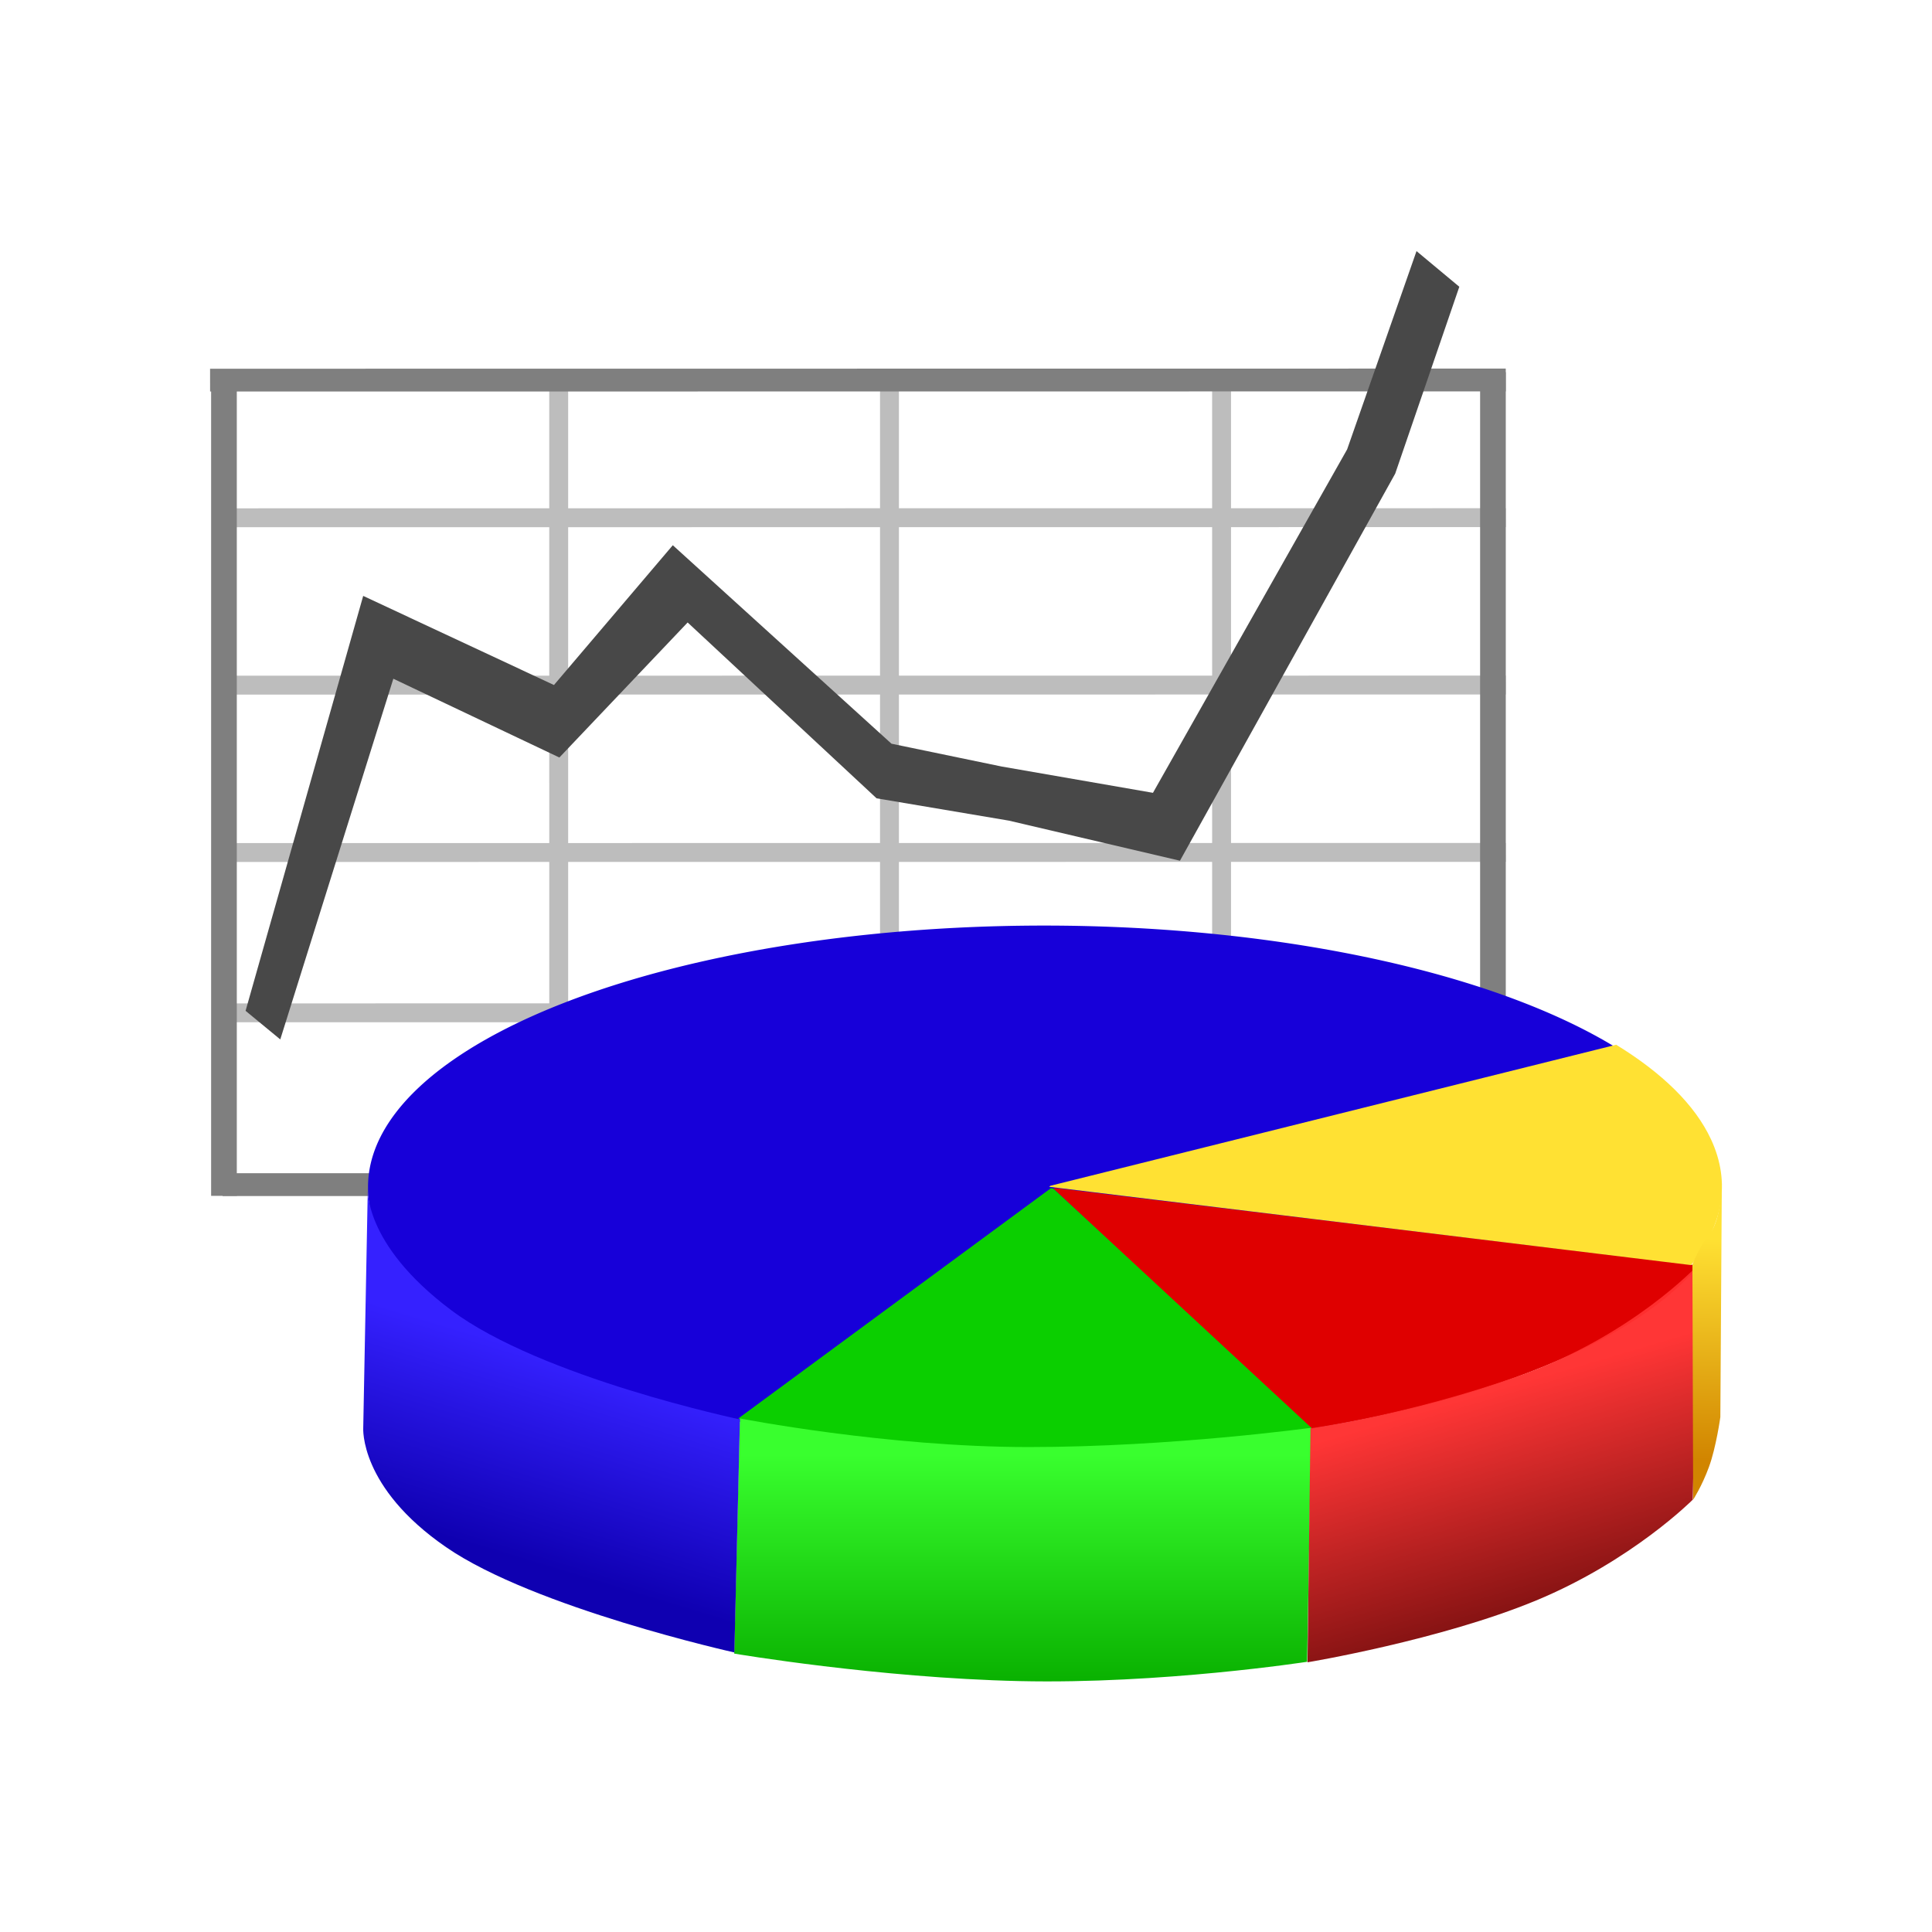 <?xml version="1.0" encoding="UTF-8" standalone="no"?>
<!-- Created with Inkscape (http://www.inkscape.org/) -->
<svg
   xmlns:dc="http://purl.org/dc/elements/1.1/"
   xmlns:cc="http://web.resource.org/cc/"
   xmlns:rdf="http://www.w3.org/1999/02/22-rdf-syntax-ns#"
   xmlns:svg="http://www.w3.org/2000/svg"
   xmlns="http://www.w3.org/2000/svg"
   xmlns:xlink="http://www.w3.org/1999/xlink"
   xmlns:sodipodi="http://sodipodi.sourceforge.net/DTD/sodipodi-0.dtd"
   xmlns:inkscape="http://www.inkscape.org/namespaces/inkscape"
   width="256"
   height="256"
   id="svg2"
   sodipodi:version="0.32"
   inkscape:version="0.45"
   sodipodi:docbase="/home/moni/kdab/Documents/Artwork/logo/products"
   sodipodi:docname="kdchart.svg"
   inkscape:output_extension="org.inkscape.output.svg.inkscape"
   version="1.0"
   sodipodi:modified="true">
  <defs
     id="defs4">
    <linearGradient
       id="linearGradient3784">
      <stop
         style="stop-color:#ffe133;stop-opacity:1;"
         offset="0"
         id="stop3786" />
      <stop
         style="stop-color:#d18500;stop-opacity:1;"
         offset="1"
         id="stop3788" />
    </linearGradient>
    <linearGradient
       id="linearGradient3773">
      <stop
         style="stop-color:#3521ff;stop-opacity:1;"
         offset="0"
         id="stop3775" />
      <stop
         style="stop-color:#0f00b1;stop-opacity:1;"
         offset="1"
         id="stop3777" />
    </linearGradient>
    <linearGradient
       id="linearGradient3762">
      <stop
         style="stop-color:#ff2f2f;stop-opacity:1;"
         offset="0"
         id="stop3764" />
      <stop
         style="stop-color:#810b0b;stop-opacity:1;"
         offset="1"
         id="stop3766" />
    </linearGradient>
    <linearGradient
       id="linearGradient3733">
      <stop
         style="stop-color:#39ff2e;stop-opacity:1;"
         offset="0"
         id="stop3735" />
      <stop
         style="stop-color:#09b000;stop-opacity:1;"
         offset="1"
         id="stop3737" />
    </linearGradient>
    <linearGradient
       inkscape:collect="always"
       xlink:href="#linearGradient3733"
       id="linearGradient3881"
       gradientUnits="userSpaceOnUse"
       x1="369.463"
       y1="526.301"
       x2="369.463"
       y2="543.776" />
    <linearGradient
       inkscape:collect="always"
       xlink:href="#linearGradient3762"
       id="linearGradient3883"
       gradientUnits="userSpaceOnUse"
       x1="425.795"
       y1="521.427"
       x2="428.965"
       y2="538.295" />
    <linearGradient
       inkscape:collect="always"
       xlink:href="#linearGradient3773"
       id="linearGradient3885"
       gradientUnits="userSpaceOnUse"
       x1="305.282"
       y1="517.372"
       x2="302.247"
       y2="533.086" />
    <linearGradient
       inkscape:collect="always"
       xlink:href="#linearGradient3784"
       id="linearGradient3887"
       gradientUnits="userSpaceOnUse"
       x1="451.83"
       y1="509.795"
       x2="451.562"
       y2="526.715" />
    <linearGradient
       inkscape:collect="always"
       xlink:href="#linearGradient3784"
       id="linearGradient4181"
       gradientUnits="userSpaceOnUse"
       gradientTransform="matrix(1.105,0,0,1.017,-272.409,-353.56)"
       x1="451.83"
       y1="509.795"
       x2="451.562"
       y2="526.715" />
    <linearGradient
       inkscape:collect="always"
       xlink:href="#linearGradient3773"
       id="linearGradient4184"
       gradientUnits="userSpaceOnUse"
       gradientTransform="matrix(1.105,0,0,1.017,-272.409,-353.56)"
       x1="305.282"
       y1="517.372"
       x2="302.247"
       y2="533.086" />
    <linearGradient
       inkscape:collect="always"
       xlink:href="#linearGradient3762"
       id="linearGradient4187"
       gradientUnits="userSpaceOnUse"
       gradientTransform="matrix(1.105,0,0,1.017,-272.409,-353.56)"
       x1="425.795"
       y1="521.427"
       x2="428.965"
       y2="538.295" />
    <linearGradient
       inkscape:collect="always"
       xlink:href="#linearGradient3733"
       id="linearGradient4190"
       gradientUnits="userSpaceOnUse"
       gradientTransform="matrix(1.105,0,0,1.017,-272.409,-353.56)"
       x1="369.463"
       y1="526.301"
       x2="369.463"
       y2="543.776" />
    <linearGradient
       inkscape:collect="always"
       xlink:href="#linearGradient3733"
       id="linearGradient4247"
       gradientUnits="userSpaceOnUse"
       gradientTransform="matrix(1.105,0,0,1.017,-272.409,-353.56)"
       x1="369.463"
       y1="526.301"
       x2="369.463"
       y2="543.776" />
    <linearGradient
       inkscape:collect="always"
       xlink:href="#linearGradient3762"
       id="linearGradient4249"
       gradientUnits="userSpaceOnUse"
       gradientTransform="matrix(1.105,0,0,1.017,-272.409,-353.56)"
       x1="425.795"
       y1="521.427"
       x2="428.965"
       y2="538.295" />
    <linearGradient
       inkscape:collect="always"
       xlink:href="#linearGradient3773"
       id="linearGradient4251"
       gradientUnits="userSpaceOnUse"
       gradientTransform="matrix(1.105,0,0,1.017,-272.409,-353.56)"
       x1="305.282"
       y1="517.372"
       x2="302.247"
       y2="533.086" />
    <linearGradient
       inkscape:collect="always"
       xlink:href="#linearGradient3784"
       id="linearGradient4253"
       gradientUnits="userSpaceOnUse"
       gradientTransform="matrix(1.105,0,0,1.017,-272.409,-353.56)"
       x1="451.83"
       y1="509.795"
       x2="451.562"
       y2="526.715" />
  </defs>
  <sodipodi:namedview
     id="base"
     pagecolor="#ffffff"
     bordercolor="#666666"
     borderopacity="1.0"
     gridtolerance="10000"
     guidetolerance="10"
     objecttolerance="10"
     inkscape:pageopacity="0.0"
     inkscape:pageshadow="2"
     inkscape:zoom="1.4"
     inkscape:cx="277.56411"
     inkscape:cy="135.55342"
     inkscape:document-units="px"
     inkscape:current-layer="layer1"
     showguides="true"
     inkscape:guide-bbox="true"
     inkscape:window-width="1274"
     inkscape:window-height="724"
     inkscape:window-x="0"
     inkscape:window-y="0"
     width="256px"
     height="256px" />
  <g
     inkscape:label="Layer 1"
     inkscape:groupmode="layer"
     id="layer1">
    <g
       id="g4221"
       transform="translate(2.9429282e-6,-23.429)">
      <g
         transform="matrix(1.394,0,0,1.394,-453.849,-525.848)"
         id="g3828">
        <rect
           style="opacity:1;fill:#bdbdbd;fill-opacity:1;fill-rule:nonzero;stroke:none;stroke-width:10;stroke-linejoin:miter;stroke-miterlimit:4;stroke-dasharray:none;stroke-opacity:1"
           id="rect3820"
           width="1.796"
           height="78.287"
           x="377.776"
           y="429.648"
           transform="matrix(1,-7.8466303e-4,1.3192363e-5,1,0,0)" />
        <rect
           style="opacity:1;fill:#bdbdbd;fill-opacity:1;fill-rule:nonzero;stroke:none;stroke-width:10;stroke-linejoin:miter;stroke-miterlimit:4;stroke-dasharray:none;stroke-opacity:1"
           id="rect3822"
           width="1.796"
           height="78.287"
           x="409.218"
           y="429.673"
           transform="matrix(1,-7.8466302e-4,1.3192363e-5,1,0,0)" />
        <rect
           style="opacity:1;fill:#bdbdbd;fill-opacity:1;fill-rule:nonzero;stroke:none;stroke-width:10;stroke-linejoin:miter;stroke-miterlimit:4;stroke-dasharray:none;stroke-opacity:1"
           id="rect3826"
           width="1.796"
           height="78.287"
           x="440.785"
           y="429.698"
           transform="matrix(1,-7.84663e-4,1.3192363e-5,1,0,0)" />
      </g>
      <g
         transform="matrix(1.394,0,0,1.394,-453.849,-525.848)"
         id="g3814">
        <rect
           style="opacity:1;fill:#bdbdbd;fill-opacity:1;fill-rule:nonzero;stroke:none;stroke-width:10;stroke-linejoin:miter;stroke-miterlimit:4;stroke-dasharray:none;stroke-opacity:1"
           id="rect3806"
           width="1.796"
           height="120.966"
           x="489.436"
           y="-468.077"
           transform="matrix(1.2914396e-3,1,-1,8.7558121e-5,0,0)" />
        <rect
           style="opacity:1;fill:#bdbdbd;fill-opacity:1;fill-rule:nonzero;stroke:none;stroke-width:10;stroke-linejoin:miter;stroke-miterlimit:4;stroke-dasharray:none;stroke-opacity:1"
           id="rect3808"
           width="1.796"
           height="120.966"
           x="474.198"
           y="-468.096"
           transform="matrix(1.2914396e-3,1,-1,8.7558121e-5,0,0)" />
        <rect
           style="opacity:1;fill:#bdbdbd;fill-opacity:1;fill-rule:nonzero;stroke:none;stroke-width:10;stroke-linejoin:miter;stroke-miterlimit:4;stroke-dasharray:none;stroke-opacity:1"
           id="rect3810"
           width="1.796"
           height="120.966"
           x="458.288"
           y="-468.117"
           transform="matrix(1.2914396e-3,1,-1,8.7558121e-5,0,0)" />
        <rect
           style="opacity:1;fill:#bdbdbd;fill-opacity:1;fill-rule:nonzero;stroke:none;stroke-width:10;stroke-linejoin:miter;stroke-miterlimit:4;stroke-dasharray:none;stroke-opacity:1"
           id="rect3812"
           width="1.796"
           height="120.966"
           x="442.378"
           y="-468.137"
           transform="matrix(1.2914396e-3,1,-1,8.7558121e-5,0,0)" />
      </g>
      <rect
         style="fill:#7f7f7f;fill-opacity:1;fill-rule:nonzero;stroke:none;stroke-width:10;stroke-linejoin:miter;stroke-miterlimit:4;stroke-dasharray:none;stroke-opacity:1"
         id="rect3889"
         width="3.022"
         height="171.685"
         x="72.289"
         y="-199.442"
         transform="matrix(1.0893908e-3,1,-1,1.0379751e-4,0,0)" />
      <g
         transform="matrix(1.394,0,0,1.394,-453.849,-525.848)"
         id="g3833">
        <rect
           style="opacity:1;fill:#7f7f7f;fill-opacity:1;fill-rule:nonzero;stroke:none;stroke-width:10;stroke-linejoin:miter;stroke-miterlimit:4;stroke-dasharray:none;stroke-opacity:1"
           id="rect3797"
           width="2.168"
           height="121.976"
           x="505.586"
           y="-468.164"
           transform="matrix(1.0786415e-3,1,-1,1.048319e-4,0,0)" />
        <rect
           style="opacity:1;fill:#7f7f7f;fill-opacity:1;fill-rule:nonzero;stroke:none;stroke-width:10;stroke-linejoin:miter;stroke-miterlimit:4;stroke-dasharray:none;stroke-opacity:1"
           id="rect3795"
           width="2.441"
           height="78.097"
           x="345.641"
           y="429.603" />
      </g>
      <path
         sodipodi:nodetypes="ccccccccccccccccccc"
         id="path3799"
         d="M 178.501,82.977 L 152.773,128.482 L 132.727,124.998 L 118.125,121.974 L 89.15,95.675 L 73.403,114.197 L 48.125,102.389 L 32.54,157.369 L 37.138,161.158 L 52.119,113.364 L 74.119,123.803 L 91.116,105.91 L 116.152,129.21 L 133.673,132.165 L 156.35,137.479 L 184.871,86.188 L 193.367,61.426 L 187.695,56.702 L 178.501,82.977 z "
         style="fill:#484848;fill-opacity:1;fill-rule:nonzero;stroke:none;stroke-width:10;stroke-linejoin:miter;stroke-miterlimit:4;stroke-opacity:1" />
      <rect
         y="72.754"
         x="196.122"
         height="108.84"
         width="3.401"
         id="rect3852"
         style="fill:#7f7f7f;fill-opacity:1;fill-rule:nonzero;stroke:none;stroke-width:10;stroke-linejoin:miter;stroke-miterlimit:4;stroke-dasharray:none;stroke-opacity:1" />
      <g
         transform="matrix(1,0,0,1.708,0,-94.176)"
         id="g4211">
        <path
           sodipodi:type="arc"
           style="fill:#1700d9;fill-opacity:1;fill-rule:nonzero;stroke:none;stroke-width:10;stroke-linejoin:miter;stroke-miterlimit:4;stroke-dasharray:none;stroke-opacity:1"
           id="path3144"
           sodipodi:cx="206.82874"
           sodipodi:cy="369.75159"
           sodipodi:rx="81.064743"
           sodipodi:ry="81.064743"
           d="M 287.893 369.752 A 81.065 81.065 0 1 1  125.764,369.752 A 81.065 81.065 0 1 1  287.893 369.752 z"
           transform="matrix(1.105,0,0,0.25,-90.203,68.56)" />
        <path
           style="fill:#df0000;fill-opacity:1;fill-rule:nonzero;stroke:none;stroke-width:10;stroke-linejoin:miter;stroke-miterlimit:4;stroke-dasharray:none;stroke-opacity:1"
           d="M 139.557,161.053 L 173.468,179.72 C 186.53,178.49 198.535,176.552 208.243,173.929 C 216.001,171.833 221.583,169.492 225.084,167.04 L 139.914,161.027 L 139.557,161.053 z "
           id="path3134"
           sodipodi:nodetypes="ccsccc" />
        <path
           style="fill:#0bcf00;fill-opacity:1;fill-rule:nonzero;stroke:none;stroke-width:10;stroke-linejoin:miter;stroke-miterlimit:4;stroke-dasharray:none;stroke-opacity:1"
           d="M 139.265,161.027 L 97.827,178.899 C 110.38,180.375 124.656,181.213 139.772,181.213 C 151.852,181.213 163.365,180.678 173.918,179.71 L 139.581,161.073 L 139.265,161.027 z "
           id="path3152"
           sodipodi:nodetypes="ccsccc"
           inkscape:transform-center-y="-2.5025576" />
        <path
           style="fill:#ffe133;fill-opacity:1;fill-rule:nonzero;stroke:none;stroke-width:10;stroke-linejoin:miter;stroke-miterlimit:4;stroke-dasharray:none;stroke-opacity:1"
           d="M 139.029,160.927 L 224.071,167 C 228.272,163.943 229.391,160.614 226.72,157.247 C 224.585,154.556 220.223,152.086 214.151,149.906 L 139.17,160.849 L 139.029,160.927 z "
           id="path3154"
           sodipodi:nodetypes="ccsccc" />
        <path
           style="fill:url(#linearGradient4247);fill-opacity:1;fill-rule:nonzero;stroke:none;stroke-width:10;stroke-linejoin:miter;stroke-miterlimit:4;stroke-opacity:1"
           d="M 98.027,178.893 C 98.027,178.893 117.437,181.117 136.305,181.117 C 155.173,181.117 173.744,179.62 173.744,179.62 L 173.202,197.775 C 173.202,197.775 153.89,199.523 135.072,199.273 C 116.254,199.024 97.287,197.14 97.287,197.14 L 98.027,178.893 z "
           id="rect3730"
           sodipodi:nodetypes="czcczcc" />
        <path
           style="opacity:0.97;fill:url(#linearGradient4249);fill-opacity:1;fill-rule:nonzero;stroke:none;stroke-width:10;stroke-linejoin:miter;stroke-miterlimit:4;stroke-opacity:1"
           d="M 173.646,179.66 C 173.646,179.66 186.261,178.693 201.25,175.601 C 216.208,172.514 224.896,167.042 224.896,167.042 L 224.304,185.197 C 224.304,185.197 216.269,189.933 203.543,193.019 C 190.817,196.106 173.251,197.815 173.251,197.815 L 173.646,179.66 z "
           id="rect3759"
           sodipodi:nodetypes="czcczcc" />
        <path
           style="fill:url(#linearGradient4251);fill-opacity:1;fill-rule:nonzero;stroke:none;stroke-width:10;stroke-linejoin:miter;stroke-miterlimit:4;stroke-opacity:1"
           d="M 48.74,160.926 C 48.74,160.926 47.923,165.289 59.779,170.494 C 71.711,175.733 98.045,178.974 98.045,178.974 L 97.307,197.052 C 97.307,197.052 70.807,193.602 59.105,188.882 C 47.579,184.232 48.131,179.622 48.131,179.622 L 48.74,160.926 z "
           id="rect3770"
           sodipodi:nodetypes="czcczcc" />
        <path
           style="fill:url(#linearGradient4253);fill-opacity:1;fill-rule:nonzero;stroke:none;stroke-width:10;stroke-linejoin:miter;stroke-miterlimit:4;stroke-opacity:1"
           d="M 224.254,166.951 C 224.254,166.951 225.1,165.623 226.597,164.523 C 228.065,163.445 228.151,160.642 228.151,160.642 L 227.954,178.797 C 227.954,178.797 227.399,181.135 226.449,182.655 C 225.512,184.157 224.353,185.197 224.353,185.197 L 224.254,166.951 z "
           id="rect3781"
           sodipodi:nodetypes="czcczcc" />
      </g>
    </g>
  </g>
</svg>
